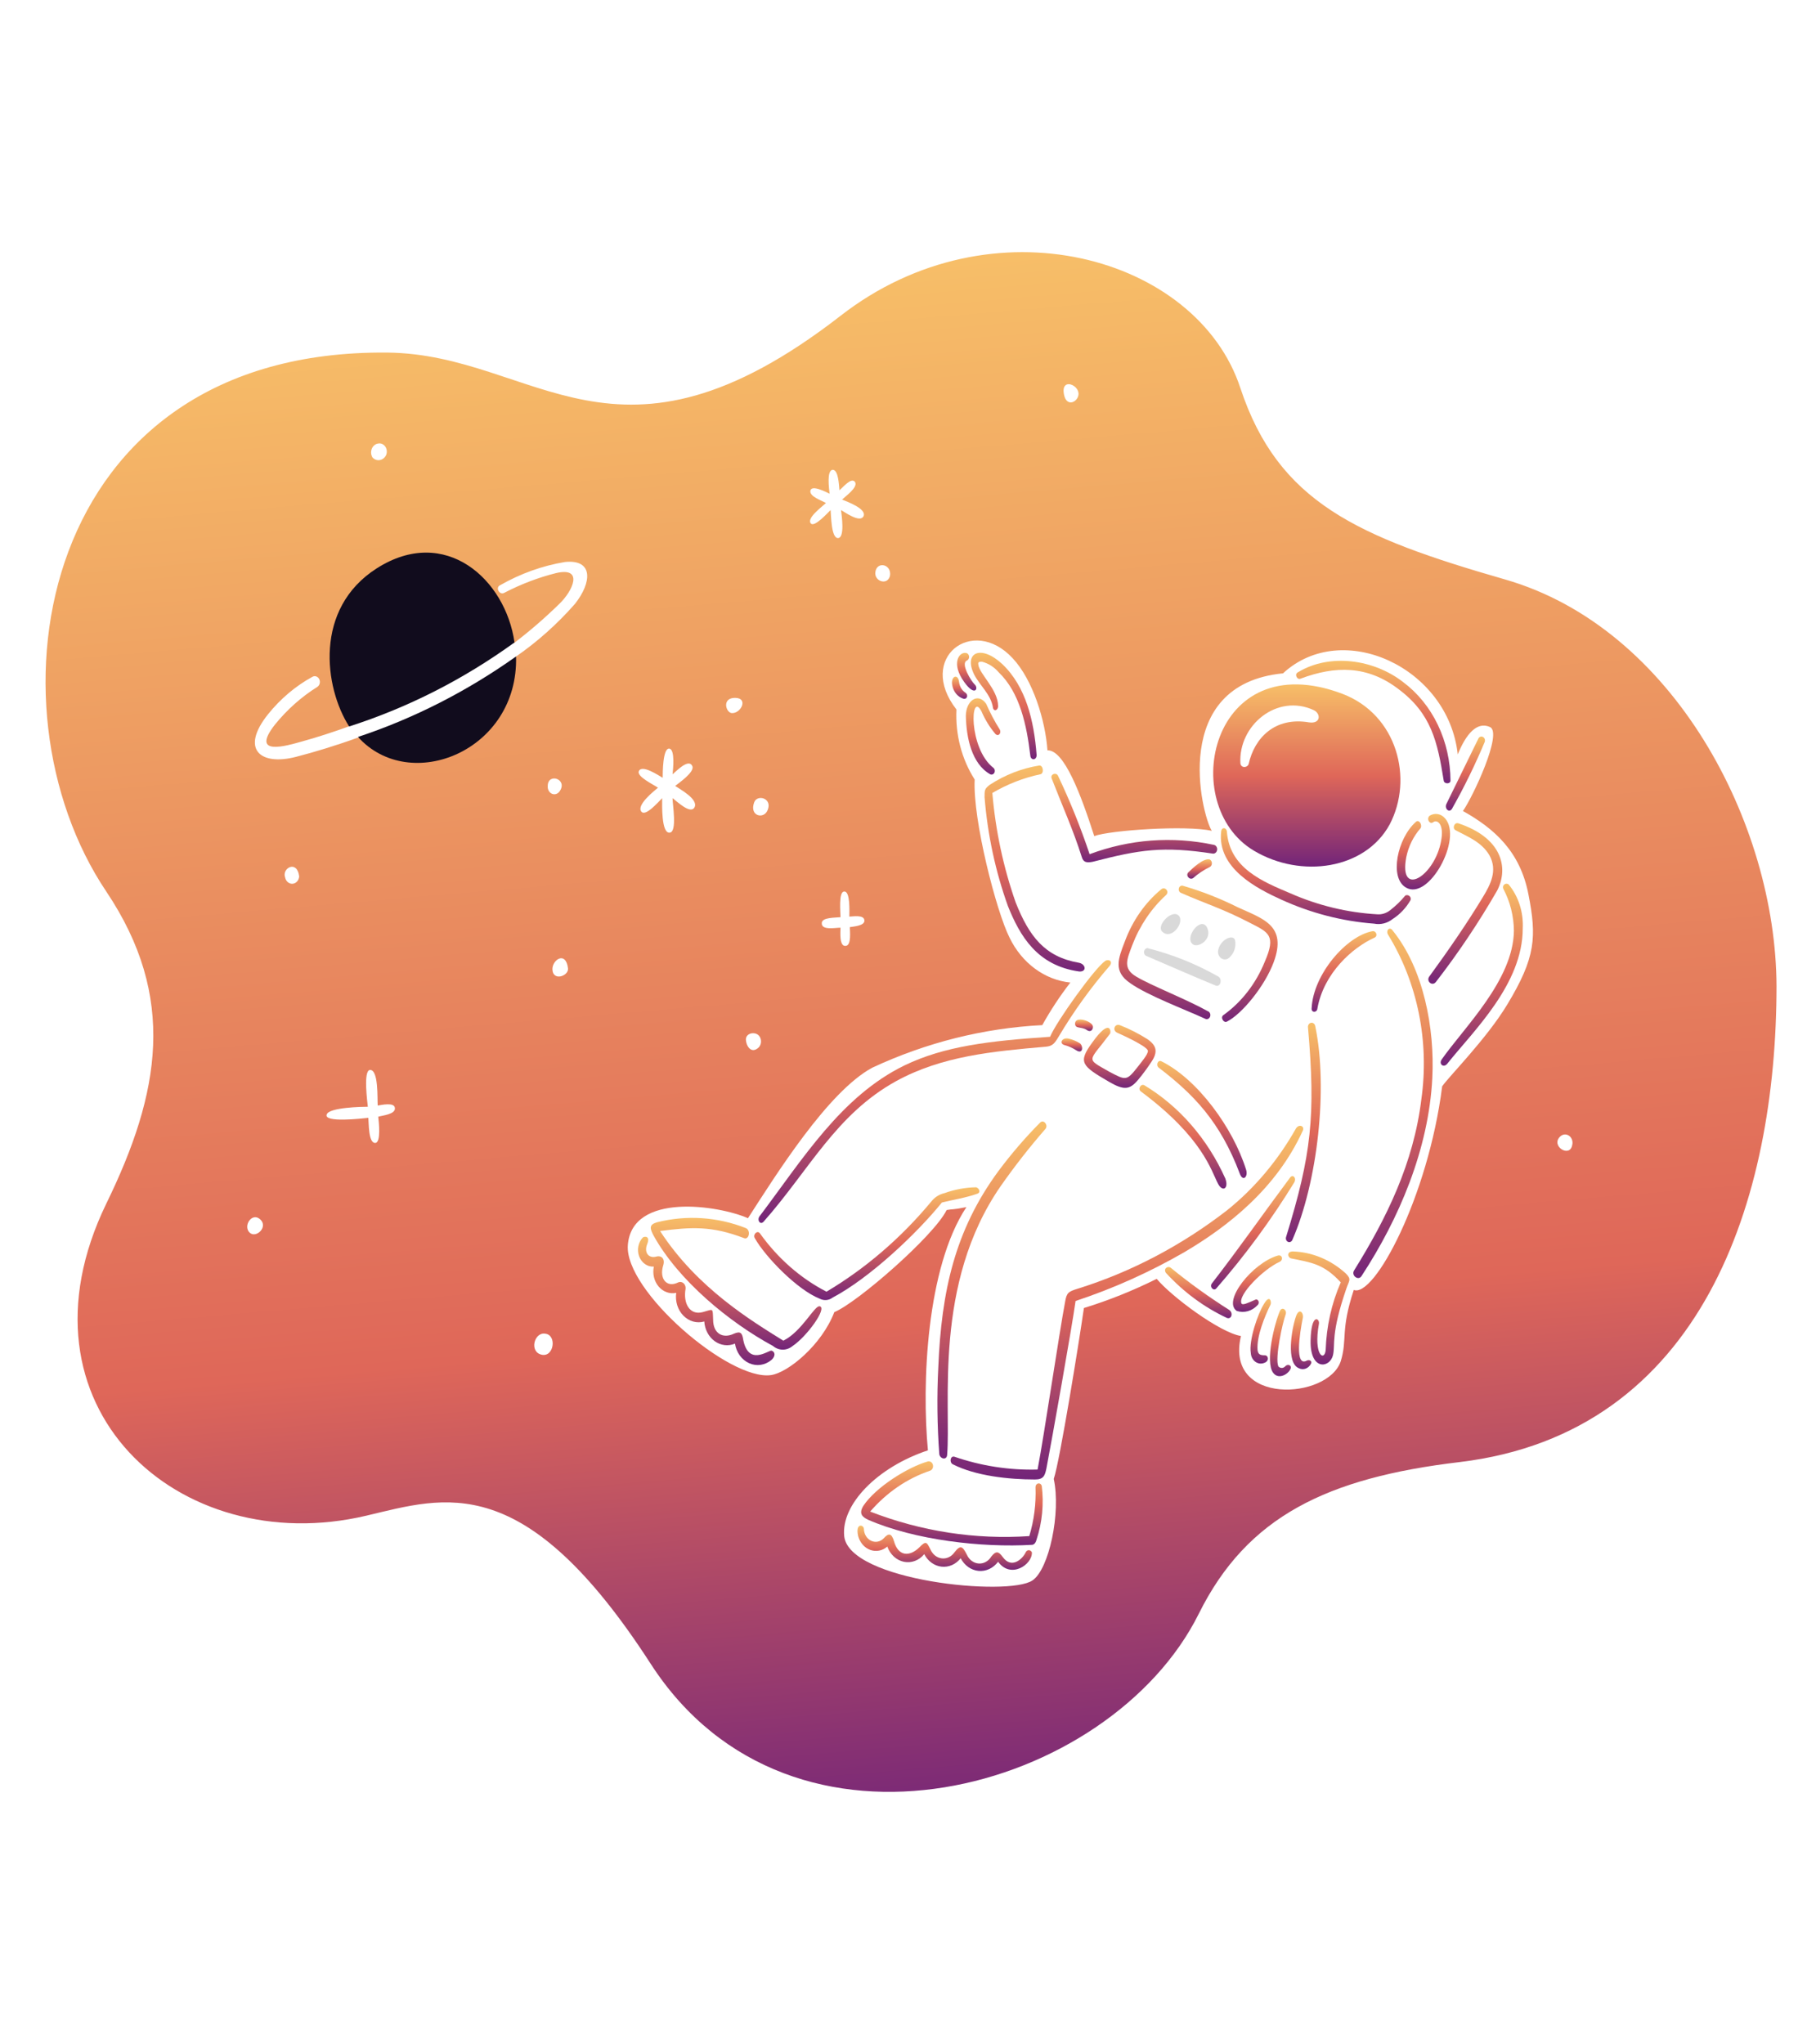 <svg width="1497" height="1685" viewBox="0 0 1497 1685" fill="none" xmlns="http://www.w3.org/2000/svg">
<path d="M1033.66 701.296C1072.62 724.49 1125.38 716.689 1145.56 679.661C1165.27 642.153 1151.99 589.252 1106.55 571.939C998.079 531.069 970.134 663.485 1033.66 701.296ZM1082.94 585.402C1088.95 588.191 1088.95 596.944 1079.09 595.512C1050.8 590.71 1034.08 608.504 1029.37 629.65C1028.51 633.02 1022.94 633.501 1022.5 629.179C1020.8 597.913 1052.7 571.425 1082.94 585.402Z" fill="url(#paint0_linear_1341_2)"/>
<path d="M1191.4 674.842C1189.81 672.876 1187.68 671.569 1185.34 671.134C1183.01 670.698 1180.61 671.158 1178.54 672.441C1175.53 674.842 1178.54 680.133 1181.54 677.723C1184.97 675.322 1190.55 679.653 1187.97 693.116C1182.82 722.443 1152.82 740.717 1159.25 706.596C1161.1 697.687 1165.1 689.523 1170.82 683.006C1172.96 680.125 1169.54 674.834 1166.96 677.715C1151.94 691.195 1145.1 723.404 1158.82 731.576C1177.68 743.135 1205.77 691.448 1191.4 674.842Z" fill="url(#paint1_linear_1341_2)"/>
<path d="M1196.97 666.679C1207.01 648.899 1216.04 630.428 1224.01 611.377C1224.19 610.642 1224.15 609.857 1223.87 609.158C1223.6 608.459 1223.11 607.889 1222.5 607.547C1221.89 607.205 1221.2 607.112 1220.53 607.283C1219.87 607.455 1219.28 607.881 1218.87 608.487L1192.29 662.829C1190.55 666.679 1194.75 670.47 1196.97 666.679Z" fill="url(#paint2_linear_1341_2)"/>
<path d="M1148.11 757.559C1153.98 753.8 1158.98 748.527 1162.68 742.175C1163.96 739.285 1160.54 736.876 1158.39 738.325C1154.65 742.83 1150.49 746.861 1145.97 750.347C1142.85 752.839 1139.06 754.032 1135.25 753.717C1110.71 752.32 1086.54 746.476 1063.66 736.412C1040.95 726.791 1013.51 715.737 1011.37 685.441C1010.94 682.071 1007.08 681.591 1006.66 685.441C1003.22 715.771 1036.22 732.562 1056.38 741.695C1080.71 752.777 1106.47 759.435 1132.67 761.418C1135.35 761.958 1138.09 761.895 1140.74 761.232C1143.39 760.57 1145.89 759.321 1148.11 757.559Z" fill="url(#paint3_linear_1341_2)"/>
<path d="M1072.23 559.42C1100.53 548.847 1127.1 548.366 1152.82 568.081C1179.86 588.301 1184.97 611.36 1190.12 643.577C1190.55 646.459 1195.69 646.459 1195.69 643.577C1195.63 627.48 1192.04 611.647 1185.24 597.473C1178.44 583.3 1168.63 571.224 1156.68 562.31C1132.65 543.556 1096.24 538.265 1070.09 554.129C1066.66 555.595 1069.24 560.886 1072.23 559.42Z" fill="url(#paint4_linear_1341_2)"/>
<path d="M961.212 737.844C964.216 734.921 960.356 730.633 957.36 733.034C944.071 743.969 933.697 758.767 927.357 775.833C921.777 790.256 917.489 800.838 931.646 810.459C945.787 820.569 976.653 832.095 993.363 839.787C993.738 840.006 994.151 840.134 994.573 840.162C994.995 840.19 995.418 840.118 995.814 839.95C996.21 839.782 996.57 839.522 996.87 839.187C997.17 838.852 997.403 838.45 997.555 838.006C997.707 837.563 997.773 837.089 997.75 836.615C997.727 836.141 997.615 835.678 997.421 835.256C997.228 834.834 996.957 834.462 996.626 834.166C996.295 833.869 995.913 833.654 995.503 833.536C978.358 823.923 948.791 812.38 936.782 805.169C925.209 798.429 929.07 790.737 933.35 779.203C939.532 763.1 949.09 748.911 961.212 737.844Z" fill="url(#paint5_linear_1341_2)"/>
<path d="M1020.37 747.947C1005.69 740.606 990.494 734.654 974.933 730.153C974.28 730.007 973.602 730.133 973.027 730.508C972.451 730.882 972.016 731.48 971.805 732.188C971.594 732.896 971.621 733.667 971.88 734.355C972.139 735.042 972.613 735.601 973.213 735.924C995.082 745.537 1007.51 748.899 1030.66 760.921C1045.68 768.622 1052.09 771.031 1042.67 792.667C1035.33 810.846 1023.41 826.223 1008.38 836.906C1005.81 838.827 1008.81 843.646 1011.39 842.197C1023.82 835.946 1042.68 812.861 1049.97 793.138C1061.09 762.85 1041.36 757.602 1020.37 747.947Z" fill="url(#paint6_linear_1341_2)"/>
<path d="M914.064 891.719C926.486 898.947 931.21 898.459 938.096 890.278C941.922 885.714 945.5 880.898 948.813 875.854C954.821 867.202 953.522 861.911 945.809 856.62C938.564 852.008 930.96 848.145 923.091 845.078C918.803 843.637 916.663 849.408 920.951 851.338C923.091 852.29 945.809 862.391 946.237 866.233C946.665 869.123 939.801 876.815 938.096 879.216C928.656 891.239 928.228 890.758 914.515 883.547C894.366 872.004 897.37 875.855 914.943 852.29C916.227 850.849 915.371 838.346 900.366 859.502C888.343 875.854 891.767 878.727 914.064 891.719Z" fill="url(#paint7_linear_1341_2)"/>
<path d="M795.76 570.979C794.375 570.067 793.192 568.814 792.301 567.316C791.41 565.817 790.834 564.111 790.615 562.326C789.759 554.634 783.331 557.516 785.043 565.216C785.521 567.666 786.564 569.932 788.068 571.787C789.572 573.643 791.483 575.023 793.612 575.79C797.044 577.239 798.719 572.976 795.76 570.979Z" fill="url(#paint8_linear_1341_2)"/>
<path d="M889.184 793.635C861.262 788.757 848.465 772 837.32 744.104C827.134 715.135 820.642 684.699 818.034 653.696C830.437 646.429 843.723 641.245 857.469 638.312C860.894 637.832 860.038 630.62 856.613 631.091C842.253 633.397 828.425 638.79 815.886 646.973C811.606 650.343 811.606 651.295 811.606 657.083C814.068 687.958 820.566 718.258 830.891 747.011C840.752 771.528 854.923 796.053 889.619 800.864C896.063 801.319 895.192 794.671 889.184 793.635Z" fill="url(#paint9_linear_1341_2)"/>
<path d="M818.905 633.012C798.133 616.726 799.875 568.889 809.045 586.371C812.01 593.259 815.915 599.587 820.618 605.125C823.186 607.526 825.762 604.156 824.05 601.275C819.852 594.558 816.126 587.485 812.905 580.12C806.041 570.498 796.188 577.71 796.188 590.23C796.616 608.023 800.904 629.667 816.329 638.32C816.947 638.6 817.634 638.616 818.261 638.364C818.887 638.112 819.41 637.611 819.728 636.955C820.046 636.299 820.138 635.535 819.987 634.808C819.835 634.08 819.45 633.441 818.905 633.012Z" fill="url(#paint10_linear_1341_2)"/>
<path d="M803.472 564.248C800.844 561.922 791.456 546.934 797.044 544.525C797.655 544.258 798.167 543.765 798.495 543.127C798.823 542.49 798.948 541.746 798.848 541.018C798.748 540.29 798.43 539.623 797.946 539.125C797.463 538.628 796.842 538.33 796.188 538.282C790.615 537.313 783.751 546.934 794.903 562.327C803.9 574.829 806.837 567.23 803.472 564.248Z" fill="url(#paint11_linear_1341_2)"/>
<path d="M818.477 583.01C818.905 586.86 822.766 585.9 822.766 582.049C822.766 568.569 807.333 555.603 806.476 547.903C806.048 545.502 807.333 545.502 809.48 545.502C814.709 546.822 819.478 549.83 823.201 554.154C840.775 571.004 846.347 597.922 849.343 622.928C849.772 627.25 854.916 626.769 854.488 621.967C852.347 594.552 845.919 566.185 826.198 547.431C808.624 531.078 794.047 537.81 803.052 556.084C807.761 565.216 816.758 572.428 818.477 583.01Z" fill="url(#paint12_linear_1341_2)"/>
<path d="M891.775 706.588C893.119 710.893 895.628 711.398 900.787 710.43C939.786 700.32 958.614 697.455 999.799 703.69C1000.64 703.784 1001.48 703.51 1002.14 702.923C1002.8 702.337 1003.23 701.486 1003.34 700.549C1003.45 699.612 1003.23 698.663 1002.73 697.904C1002.23 697.144 1001.49 696.632 1000.65 696.478C966.483 689.17 931.21 691.818 898.211 704.17C890.76 681.931 882.025 660.261 872.061 639.297C870.349 636.416 865.633 638.337 866.917 641.698C875.486 663.797 884.798 684.337 891.775 706.588Z" fill="url(#paint13_linear_1341_2)"/>
<path d="M1034.52 1071.57C1028.94 1073.98 1024.23 1076.38 1023.36 1074.46C1020.36 1067.24 1041.79 1046.08 1054.66 1040.31C1058.09 1038.87 1057.24 1034.06 1053.37 1035.02C1032.35 1041.28 1007.5 1072.54 1019.51 1080.7C1022.49 1081.67 1025.65 1081.74 1028.66 1080.89C1031.67 1080.05 1034.43 1078.33 1036.66 1075.9C1038.81 1073.98 1037.09 1070.13 1034.52 1071.57Z" fill="url(#paint14_linear_1341_2)"/>
<path d="M1042.66 1117.26C1039.23 1117.26 1037.09 1116.77 1036.65 1112.93C1035.79 1101.38 1042.66 1085.04 1047.37 1075.42C1048.22 1073.49 1046.94 1066.77 1042.22 1074.46C1036.65 1083.11 1029.37 1105.23 1031.08 1115.34C1031.15 1116.79 1031.52 1118.2 1032.17 1119.46C1032.82 1120.72 1033.72 1121.79 1034.81 1122.59C1035.89 1123.38 1037.13 1123.88 1038.42 1124.04C1039.71 1124.2 1041.01 1124.02 1042.22 1123.51C1046.52 1122.07 1045.65 1117.26 1042.66 1117.26Z" fill="url(#paint15_linear_1341_2)"/>
<path d="M1059.38 1126.42C1058.63 1127.23 1057.63 1127.69 1056.59 1127.69C1055.55 1127.69 1054.55 1127.23 1053.8 1126.42C1050.8 1119.68 1057.24 1090.36 1059.81 1083.63C1061.1 1079.78 1056.81 1076.89 1055.09 1080.74C1050.81 1090.36 1042.67 1122.57 1049.52 1131.71C1053.81 1137.48 1061.54 1133.15 1063.67 1128.82C1065.38 1125.43 1061.52 1123.98 1059.38 1126.42Z" fill="url(#paint16_linear_1341_2)"/>
<path d="M1077.38 1121.58C1067.06 1127.43 1071.33 1099.21 1073.95 1086.48C1074.8 1082.15 1070.94 1077.82 1068.37 1085.03C1064.52 1096.09 1060.23 1123.5 1070.52 1127.84C1072.35 1128.81 1074.44 1128.95 1076.36 1128.23C1078.27 1127.52 1079.87 1125.99 1080.81 1123.99C1081.67 1122.07 1079.53 1120.63 1077.38 1121.58Z" fill="url(#paint17_linear_1341_2)"/>
<path d="M780.755 1199.48C784.134 1158.61 769.077 1058.32 824.906 977.797C836.425 961.355 848.73 945.625 861.765 930.676C864.341 927.786 860.481 922.495 857.477 925.385C845.052 937.89 833.451 951.388 822.766 965.774C787.183 1014.34 776.038 1064.35 773.47 1127.35C772.259 1151.21 772.545 1175.14 774.326 1198.96C775.182 1202.85 780.394 1203.81 780.755 1199.48Z" fill="url(#paint18_linear_1341_2)"/>
<path d="M1065.8 1031.66C1060.23 1031.66 1061.52 1036.95 1064.52 1037.43C1080.81 1040.8 1091.09 1041.76 1105.24 1057.14C1097.64 1074.55 1093.41 1093.56 1092.81 1112.93C1091.95 1122.54 1082.52 1117.73 1087.24 1091.28C1088.09 1086.96 1080.81 1081.67 1080.37 1105.23C1079.95 1130.24 1096.24 1127.84 1098.81 1117.26C1100.96 1108.12 1096.67 1100.41 1109.96 1061.95C1112.1 1055.7 1114.24 1054.74 1109.53 1049.93C1097.15 1038.6 1081.78 1032.17 1065.8 1031.66Z" fill="url(#paint19_linear_1341_2)"/>
<path d="M1065.38 1022.05C1086.1 974.638 1094.88 897.153 1084.23 846.038C1084.12 845.145 1083.69 844.338 1083.05 843.797C1082.4 843.256 1081.59 843.024 1080.8 843.153C1080 843.281 1079.28 843.76 1078.8 844.482C1078.32 845.205 1078.11 846.114 1078.23 847.007C1084.64 919.993 1081.03 951.941 1060.2 1019.64C1059.92 1020.41 1059.92 1021.27 1060.2 1022.04C1060.48 1022.81 1061.03 1023.42 1061.71 1023.74C1062.4 1024.06 1063.17 1024.06 1063.86 1023.74C1064.55 1023.43 1065.09 1022.81 1065.38 1022.05Z" fill="url(#paint20_linear_1341_2)"/>
<path d="M1144.25 770.542C1168.57 810.129 1178.4 858.696 1171.68 906.184C1165.25 959.076 1142.96 1004.28 1116.38 1047.08C1113.38 1051.41 1119.82 1056.22 1122.39 1051.89C1153.26 1004.76 1177.69 947.543 1180.69 888.871C1182.83 847.513 1173.41 798.471 1148.11 767.214C1145.54 763.305 1142.16 767.138 1144.25 770.542Z" fill="url(#paint21_linear_1341_2)"/>
<path d="M1133.1 772.943C1136.11 771.587 1134.39 767.181 1131.39 767.652C1109.96 771.503 1082.52 803.248 1081.24 831.135C1080.81 834.977 1085.52 834.977 1085.95 831.615C1091.09 802.288 1114.84 781.149 1133.1 772.943Z" fill="url(#paint22_linear_1341_2)"/>
<path d="M983.502 723.901C987.701 720.196 992.313 717.123 997.223 714.76C997.759 714.488 998.214 714.049 998.534 713.495C998.853 712.94 999.023 712.294 999.023 711.634C999.023 710.974 998.853 710.328 998.534 709.774C998.214 709.219 997.759 708.78 997.223 708.508C992.078 707.068 982.646 716.2 979.649 719.09C977.051 721.5 980.506 725.822 983.502 723.901Z" fill="url(#paint23_linear_1341_2)"/>
<path d="M1202.12 678.693C1198.69 677.732 1196.97 683.023 1199.97 684.464C1209.83 689.755 1221.4 694.085 1227.83 705.147C1234.69 717.65 1228.69 729.192 1222.26 739.766C1208.55 762.37 1193.54 784.005 1178.12 805.169C1175.54 809.011 1180.68 813.341 1183.68 809.491C1202.1 785.689 1219 760.461 1234.26 733.995C1244.02 714.634 1237.54 690.471 1202.12 678.693Z" fill="url(#paint24_linear_1341_2)"/>
<path d="M1239.41 733.034C1244.86 743.388 1247.82 755.156 1247.98 767.18C1247.55 808.058 1206.83 846.999 1188.4 873.453C1185.83 877.295 1190.12 880.665 1193.11 876.823C1214.55 849.863 1255.27 811.428 1255.27 765.259C1255.58 758.685 1254.72 752.106 1252.74 745.911C1250.75 739.716 1247.67 734.031 1243.69 729.192C1241.55 727.263 1237.73 729.647 1239.41 733.034Z" fill="url(#paint25_linear_1341_2)"/>
<path d="M1073.93 932.117C1075.68 928.292 1070.93 926.346 1068.36 930.196C1053.54 956.519 1034.33 979.38 1011.78 997.52C974.144 1026.72 932.417 1048.65 888.328 1062.39C880.615 1064.79 879.316 1065.76 878.047 1072.97C872.902 1100.38 860.901 1182.13 855.321 1211.46C832.102 1212.1 808.943 1208.53 786.74 1200.88C783.308 1199.92 782.452 1205.68 785.456 1207.13C804.321 1216.76 831.748 1219.64 853.181 1219.64C860.045 1219.64 861.322 1216.76 862.606 1210.5C866.894 1188.38 884.04 1091.7 886.638 1072.49C917.717 1062.23 947.859 1048.69 976.661 1032.05C1012.23 1011 1052.09 979.971 1073.93 932.117Z" fill="url(#paint26_linear_1341_2)"/>
<path d="M1013.1 1079.75C996.511 1069.26 980.48 1057.7 965.088 1045.12C962.512 1043.19 958.659 1046.09 961.227 1049.44C975.738 1065.19 992.751 1077.75 1011.39 1086.47C1015.22 1087.92 1016.93 1082.17 1013.1 1079.75Z" fill="url(#paint27_linear_1341_2)"/>
<path d="M1063.24 971.066C1041.37 1000.4 1021.66 1028.77 998.935 1058.11C996.795 1060.99 1000.65 1064.85 1002.8 1061.95C1026.43 1034.91 1047.94 1005.63 1067.09 974.436C1068.81 970.56 1065.38 967.704 1063.24 971.066Z" fill="url(#paint28_linear_1341_2)"/>
<path d="M1027.23 964.334C1016.54 930.01 987.362 889.798 957.382 874.894C954.378 873.453 952.666 878.264 955.234 880.185C983.532 901.82 1005.82 924.416 1022.07 967.695C1024.65 974.435 1029.01 970.071 1027.23 964.334Z" fill="url(#paint29_linear_1341_2)"/>
<path d="M900.779 845.558C899.45 841.733 886.631 837.386 886.203 843.637C886.203 848.448 890.919 846.038 895.635 848.928C899.488 851.81 901.613 847.976 900.779 845.558Z" fill="url(#paint30_linear_1341_2)"/>
<path d="M940.642 899.9C991.65 937.888 998.469 965.295 1004.08 975.876C1007.94 983.088 1013.09 979.727 1010.09 971.546C995.39 938.8 972.05 911.934 943.248 894.609C940.252 893.168 937.638 897.979 940.642 899.9Z" fill="url(#paint31_linear_1341_2)"/>
<path d="M880.63 856.14C875.486 855.18 872.917 859.991 877.198 861.431C880.66 862.313 883.984 863.773 887.059 865.762C893.067 869.604 893.067 861.903 890.063 859.991C887.122 858.151 883.937 856.851 880.63 856.14Z" fill="url(#paint32_linear_1341_2)"/>
<path d="M804.757 978.766C795.876 978.906 787.063 980.527 778.607 983.576C774.279 984.519 770.356 987.057 767.462 990.788C742.614 1020.67 713.496 1045.7 681.307 1064.84C659.933 1053.81 641.145 1037.35 626.439 1016.75C624.299 1013.86 620.431 1017.71 622.151 1020.6C630.727 1035.98 657.305 1063.39 675.735 1070.61C677.441 1071.51 679.328 1071.89 681.207 1071.72C683.086 1071.55 684.894 1070.84 686.452 1069.65C716.492 1053.78 755.033 1017.71 776.467 991.294C786.327 988.884 796.188 987.443 805.613 984.082C808.617 983.088 807.325 979.718 804.757 978.766Z" fill="url(#paint33_linear_1341_2)"/>
<path d="M629.443 1007.13C666.828 964.915 689.02 918.67 738.744 891.238C776.466 870.572 818.049 866.713 862.201 862.871C867.773 862.391 869.485 859.981 872.91 854.21C885.183 833.602 899.102 814.288 914.493 796.507C917.925 792.666 914.065 790.256 911.061 792.185C902.492 797.948 870.77 842.196 865.625 854.699C815.473 858.069 778.614 862.391 745.608 878.289C693.308 903.775 661.593 955.715 626.011 1002.84C623.871 1006.17 626.875 1010.03 629.443 1007.13Z" fill="url(#paint34_linear_1341_2)"/>
<path d="M675.735 1076.86C671.446 1075.9 661.165 1097.53 645.732 1105.23C620.439 1089.37 575.003 1062.43 544.144 1014.83C569.859 1011.46 586.576 1010.49 613.154 1020.6C617.442 1022.52 619.162 1014.34 614.866 1012.42C591.317 1003.15 565.92 1001.49 541.569 1007.62C535.14 1009.53 535.561 1012.42 538.565 1018.19C559.134 1055.7 601.573 1090.32 637.148 1109.56C639.494 1111.54 642.354 1112.62 645.293 1112.62C648.232 1112.62 651.092 1111.54 653.438 1109.56C665.018 1101.86 682.163 1078.3 675.735 1076.86Z" fill="url(#paint35_linear_1341_2)"/>
<path d="M853.624 1225.93C854.159 1239.63 852.414 1253.33 848.48 1266.32C803.999 1269.33 759.426 1262.46 717.318 1246.1C730.914 1230.34 747.886 1218.75 766.613 1212.44C767.491 1212.15 768.234 1211.5 768.689 1210.61C769.143 1209.72 769.273 1208.66 769.05 1207.67C768.828 1206.67 768.271 1205.81 767.496 1205.27C766.721 1204.73 765.788 1204.54 764.893 1204.75C748.176 1209.56 722.034 1225.9 711.745 1241.29C707.885 1247.54 710.454 1250.43 715.598 1252.84C754.177 1269.69 809.473 1275.92 850.628 1273.51C852.768 1273.51 854.052 1271.1 854.48 1269.18C859.111 1255.05 860.583 1239.86 858.768 1224.94C858.574 1224.27 858.169 1223.69 857.626 1223.32C857.084 1222.95 856.441 1222.82 855.815 1222.94C855.19 1223.05 854.624 1223.42 854.222 1223.97C853.819 1224.52 853.607 1225.22 853.624 1225.93Z" fill="url(#paint36_linear_1341_2)"/>
<path d="M845.483 1279.76C842.99 1285.1 833.903 1293.7 826.626 1283.6C823.186 1278.8 821.046 1278.32 817.186 1283.12C816.049 1285.02 814.486 1286.56 812.654 1287.57C810.822 1288.59 808.784 1289.05 806.745 1288.9C804.706 1288.76 802.737 1288.01 801.034 1286.74C799.332 1285.48 797.956 1283.73 797.044 1281.68C793.612 1274.94 791.899 1273.03 786.755 1279.76C785.526 1281.5 783.922 1282.87 782.093 1283.73C780.265 1284.59 778.271 1284.91 776.3 1284.67C774.329 1284.43 772.445 1283.63 770.824 1282.35C769.203 1281.07 767.899 1279.35 767.034 1277.35C764.03 1271.58 763.609 1269.66 758.022 1275.43C749.873 1283.6 740.448 1283.12 736.994 1270.62C734.854 1263.4 732.285 1263.88 728.417 1268.21C727.04 1269.6 725.338 1270.53 723.512 1270.87C721.685 1271.22 719.808 1270.97 718.101 1270.16C716.394 1269.36 714.927 1268.02 713.87 1266.32C712.814 1264.61 712.212 1262.6 712.136 1260.52C712.136 1256.67 704.844 1255.23 707.419 1266.29C708.137 1268.96 709.421 1271.39 711.161 1273.38C712.901 1275.37 715.046 1276.85 717.41 1277.7C719.774 1278.55 722.288 1278.75 724.733 1278.27C727.179 1277.79 729.485 1276.65 731.451 1274.95C732.6 1278.16 734.457 1281 736.849 1283.2C739.241 1285.39 742.089 1286.87 745.129 1287.5C748.168 1288.12 751.299 1287.87 754.229 1286.77C757.158 1285.67 759.792 1283.75 761.882 1281.2C763.359 1284.06 765.421 1286.49 767.899 1288.28C770.376 1290.08 773.199 1291.18 776.133 1291.51C779.067 1291.84 782.029 1291.38 784.774 1290.18C787.519 1288.97 789.969 1287.05 791.922 1284.57C793.456 1287.51 795.598 1289.99 798.168 1291.81C800.737 1293.62 803.658 1294.72 806.684 1295C809.71 1295.28 812.753 1294.74 815.554 1293.43C818.356 1292.11 820.834 1290.06 822.781 1287.45C833.077 1301.87 851.071 1289.85 850.643 1279.76C850.412 1279.21 850.046 1278.75 849.59 1278.42C849.133 1278.1 848.604 1277.92 848.063 1277.92C847.522 1277.92 846.993 1278.1 846.536 1278.42C846.08 1278.75 845.714 1279.21 845.483 1279.76Z" fill="url(#paint37_linear_1341_2)"/>
<path d="M635.872 1113.41C632.868 1113.41 617.097 1126.04 612.726 1104.74C611.87 1098.98 610.578 1097.06 605.006 1099.46C595.994 1103.79 587.86 1099.46 587.86 1087.92C587.432 1077.81 588.288 1079.26 579.291 1081.67C568.575 1084.56 563.002 1074.45 565.143 1062.43C565.241 1061.58 565.139 1060.71 564.847 1059.91C564.556 1059.11 564.084 1058.41 563.478 1057.87C562.873 1057.34 562.154 1056.99 561.393 1056.86C560.631 1056.74 559.853 1056.83 559.135 1057.14C549.702 1061.95 543.273 1054.25 546.706 1043.19C548.418 1037.91 545.421 1034.55 540.698 1035.98C534.69 1037.43 530.837 1032.61 533.405 1025.87C536.409 1018.66 531.265 1019.13 529.981 1020.1C528.085 1022.02 526.769 1024.55 526.214 1027.35C525.659 1030.15 525.892 1033.07 526.882 1035.71C527.872 1038.35 529.569 1040.58 531.739 1042.09C533.909 1043.6 536.444 1044.32 538.993 1044.14C538.374 1047.04 538.412 1050.06 539.104 1052.94C539.795 1055.81 541.119 1058.45 542.953 1060.6C544.787 1062.76 547.074 1064.36 549.603 1065.26C552.132 1066.17 554.823 1066.35 557.43 1065.79C556.947 1069.22 557.234 1072.74 558.263 1076.02C559.293 1079.31 561.034 1082.25 563.33 1084.59C565.625 1086.93 568.403 1088.59 571.413 1089.43C574.424 1090.26 577.572 1090.25 580.576 1089.38C580.778 1092.65 581.658 1095.82 583.144 1098.64C584.631 1101.46 586.683 1103.85 589.138 1105.62C591.593 1107.4 594.383 1108.5 597.286 1108.85C600.189 1109.21 603.126 1108.8 605.862 1107.65C606.421 1111.23 607.787 1114.59 609.83 1117.42C611.873 1120.24 614.525 1122.43 617.534 1123.78C620.543 1125.13 623.81 1125.6 627.025 1125.13C630.239 1124.67 633.295 1123.29 635.902 1121.13C639.296 1118.22 639.296 1114.37 635.872 1113.41Z" fill="url(#paint38_linear_1341_2)"/>
<path d="M1240.7 477.697C1118.94 442.649 1053.8 414.223 1022.51 319.973C986.934 211.29 817.614 163.209 692.88 260.349C507.676 404.122 442.121 292.069 319.528 290.662C30.19 287.747 -15.245 582.041 87.634 734.963C145.927 822.002 132.214 900.86 87.634 992.229C6.616 1159.09 147.196 1286.04 301.955 1249.49C367.111 1234.11 432.268 1210.54 536.424 1371.66C652.589 1551.51 915.349 1476.97 988.218 1330.31C1028.09 1250 1094.11 1218.25 1203.4 1205.28C1403.62 1181.18 1464.45 988.378 1464.45 812.86C1464.01 679.173 1379.59 517.665 1240.7 477.697ZM887.059 329.586C884.52 332.501 878.91 333.427 877.198 325.727C873.338 308.422 895.74 319.602 887.059 329.586ZM721.606 471.437C723.003 462.322 735.311 465.186 733.622 474.807C731.474 482.98 720.412 479.155 721.606 471.437ZM697.574 779.683C691.566 781.073 692.858 768.132 692.858 764.771C688.577 764.771 676.996 767.18 677.432 760.92C677.432 756.11 688.997 756.598 692.858 756.11C692.858 752.268 691.138 734.963 695.861 734.963C701.006 734.474 700.15 751.307 700.15 755.638C702.718 755.638 712.571 753.709 712.571 759.008C712.571 763.338 703.146 763.819 700.555 764.299C700.6 767.66 701.877 778.689 697.596 779.683H697.574ZM667.999 404.602C668.901 399.319 680.856 405.562 683.86 407.003C683.432 402.673 681.285 387.769 686.429 387.288C691.138 387.288 691.573 399.791 692.001 404.138C695.005 401.729 701.854 393.068 704.858 397.398C707.434 401.729 697.146 408.941 694.149 411.831C697.574 413.271 715.177 419.514 711.723 425.774C708.719 431.065 696.703 422.404 693.286 420.483C693.714 424.325 696.718 443.559 690.717 443.559C685.145 443.559 685.145 424.813 684.709 420.483C682.141 422.893 671.424 434.907 668.427 431.537C664.567 427.215 677.86 417.602 680.857 414.687C677.883 412.774 667.203 409.455 668.022 404.602H667.999ZM621.73 661.362C624.269 654.622 636.75 657.992 632.875 667.613C629.871 675.811 617.39 672.904 621.73 661.362ZM625.583 853.713C626.717 854.989 627.354 856.718 627.354 858.52C627.354 860.322 626.717 862.05 625.583 863.326C619.154 869.578 614.866 861.877 614.866 856.586C615.294 851.329 622.579 850.369 625.583 853.739V853.713ZM605.869 575.309C617.442 575.309 610.585 588.789 602.865 587.803C598.149 586.851 595.152 575.309 605.869 575.309ZM526.564 635.893C528.817 629.709 542.853 639.263 546.285 641.193C546.285 637.342 546.285 616.187 551.85 617.148C556.574 618.108 554.854 633.998 554.426 638.303C557.43 635.893 567.718 624.823 570.715 631.563C572.863 636.374 559.57 645.506 556.574 647.907C559.998 650.309 576.287 658.969 572.435 665.701C568.995 671.472 557.858 660.418 554.411 658.009C554.411 663.3 558.271 685.424 552.27 686.376C544.986 687.825 545.842 662.786 545.842 658.009C542.41 661.379 532.121 673.401 528.696 669.071C524.408 663.78 538.978 652.221 542.41 649.356C538.993 646.955 524.949 640.3 526.564 635.893ZM311.808 365.645C312.901 365.429 314.026 365.557 315.059 366.015C316.091 366.473 316.99 367.244 317.656 368.24C318.322 369.237 318.729 370.421 318.831 371.661C318.934 372.901 318.728 374.149 318.236 375.266C317.705 376.329 316.966 377.242 316.073 377.937C315.181 378.631 314.159 379.088 313.085 379.274C312.012 379.459 310.915 379.367 309.877 379.005C308.84 378.644 307.89 378.022 307.099 377.187C306.442 376.136 306.041 374.911 305.937 373.633C305.833 372.355 306.028 371.069 306.504 369.902C306.98 368.735 307.72 367.728 308.651 366.981C309.581 366.234 310.669 365.774 311.808 365.645ZM205.917 1016.27C199.984 1010.88 207.629 998.952 214.486 1005.21C221.342 1011.47 211.136 1021 205.939 1016.27H205.917ZM235.063 723.421C232.112 715.703 244.924 708.508 246.636 722.452C246.535 724.026 245.932 725.508 244.938 726.626C243.945 727.743 242.626 728.423 241.222 728.541C239.819 728.658 238.425 728.206 237.294 727.266C236.163 726.326 235.371 724.961 235.063 723.421ZM311.785 920.566C312.221 924.407 314.361 942.209 309.217 942.209C303.644 942.209 304.072 925.857 303.644 921.526C298.928 922.006 266.357 925.857 269.354 918.645C271.502 912.874 298.5 912.385 303.216 912.385C302.788 908.063 299.364 882.577 304.936 882.055C312.221 881.575 310.944 906.1 311.365 911.391C314.369 910.911 325.078 908.501 325.506 913.312C326.385 918.653 314.812 919.614 311.808 920.574L311.785 920.566ZM446.387 1116.76C436.098 1114.36 440.379 1098.01 449.391 1099.45C459.266 1100.42 456.698 1119.17 446.409 1116.77L446.387 1116.76ZM451.531 647.907C451.531 636.854 468.241 642.145 461.392 652.238C460.681 653.338 459.663 654.142 458.5 654.523C457.337 654.904 456.094 654.84 454.967 654.341C453.84 653.842 452.893 652.936 452.275 651.767C451.657 650.598 451.403 649.231 451.554 647.882L451.531 647.907ZM455.384 799.38C454.986 791.208 466.536 783.516 468.241 798.428C468.699 804.688 455.857 809.01 455.406 799.389L455.384 799.38ZM473.881 497.917C459.33 514.458 443.068 528.988 425.441 541.196C407.665 564.48 385.382 582.9 360.292 595.049C340.571 604.19 314.849 615.269 295.135 608.032C277.99 614.283 259.125 620.054 244.128 623.896C214.546 631.597 197.828 617.653 220.974 588.798C231.256 576.022 243.626 565.574 257.413 558.021C258.377 557.423 259.511 557.271 260.573 557.597C261.636 557.923 262.543 558.701 263.102 559.766C263.66 560.831 263.827 562.099 263.565 563.299C263.303 564.499 262.635 565.538 261.701 566.193C248.546 574.396 236.674 584.954 226.554 597.45C205.977 623.896 236.407 614.763 248.408 611.402C260.845 608.032 275.444 603.221 287.415 598.899C302.848 580.617 332.851 568.123 356.853 556.1C377.43 545.518 401.432 532.51 423.729 530.126C436.71 520.238 449.149 509.482 460.979 497.917C472.552 486.855 481.128 467.149 458.41 472.432C443.638 476.135 429.266 481.618 415.543 488.784C411.683 490.705 408.259 484.454 412.111 482.533C428.923 472.899 447.021 466.403 465.695 463.299C489.276 460.847 488.037 480.149 473.881 497.917ZM1242.41 828.244C1225.26 856.611 1193.97 887.877 1188.83 895.569C1177.25 986.929 1132.67 1070.13 1115.98 1063.39C1104.83 1097.09 1110.83 1103.83 1105.26 1122.07C1094.98 1153.8 1009.25 1159.14 1022.97 1101.38C1005.39 1098.5 965.523 1068.68 953.522 1054.25C934.082 1063.94 914.022 1071.98 893.51 1078.3C889.649 1105.26 873.796 1203.83 868.652 1219.2C874.66 1247.09 864.791 1293.73 851.071 1302.88C831.357 1316.36 699.759 1303.36 695.907 1266.33C693.331 1240.36 722.943 1209.59 764.916 1195.63C759.772 1140.81 763.632 1045.12 796.638 995.118C784.622 997.528 785.486 996.559 780.341 997.528C770.06 1018.68 706.623 1073.98 687.758 1081.68C677.477 1108.64 649.615 1131.69 635.459 1133.61C601.168 1138.42 514.585 1063.88 517.552 1026.38C520.984 982.616 592.569 993.678 616.578 1004.26C640.152 967.703 682.584 899.908 719.015 880.193C763.559 859.417 810.998 847.536 859.189 845.086C866.073 832.724 873.812 820.989 882.335 809.988C871.899 808.927 861.859 804.987 853.108 798.519C844.358 792.052 837.17 783.257 832.183 772.918C821.466 751.762 801.745 675.786 803.465 642.608C792.749 625.853 787.45 605.497 788.445 584.905C755.401 542.587 801.722 506.999 834.729 542.586C851.454 560.38 861.765 594.038 863.455 618.563C877.168 618.083 890.889 654.631 902.033 689.249C914.891 684.438 977.885 680.116 998.913 684.927C990.336 670.975 964.194 564.222 1057.63 555.089C1106.51 509.889 1193.95 550.279 1201.67 621.925C1208.52 605.075 1217.52 594.518 1228.24 599.329C1238.95 604.14 1214.09 657.032 1205.96 668.574C1231.67 682.998 1253.1 701.752 1259.96 737.339C1266.84 772.471 1265.97 789.287 1242.41 828.244ZM1295.99 944.139C1293.91 954.737 1277.97 944.619 1286.12 936.927C1287.13 935.938 1288.39 935.343 1289.72 935.236C1291.05 935.128 1292.38 935.512 1293.5 936.329C1294.62 937.147 1295.47 938.353 1295.92 939.763C1296.37 941.173 1296.39 942.71 1295.99 944.139Z" fill="url(#paint39_linear_1341_2)"/>
<path d="M971.501 754.669C965.929 749.378 952.644 763.33 958.209 768.149C965.929 775.353 977.051 759.935 971.501 754.669Z" fill="#D9D9D9"/>
<path d="M995.075 764.771C990.261 754.729 976.21 772.472 983.059 778.251C987.362 782.085 999.709 774.443 995.075 764.771Z" fill="#D9D9D9"/>
<path d="M945.787 781.604C945.153 781.664 944.552 781.947 944.071 782.414C943.59 782.881 943.253 783.507 943.11 784.202C942.966 784.897 943.023 785.625 943.272 786.282C943.521 786.939 943.949 787.49 944.495 787.856C959.072 794.107 986.506 806.13 1001.94 812.381C1005.8 814.302 1007.95 807.57 1004.51 805.161C985.885 794.596 966.158 786.683 945.787 781.604Z" fill="#D9D9D9"/>
<path d="M1018.22 775.833C1017.52 769.093 1005.36 774.392 1004.08 784.005C1003.97 785.338 1004.23 786.676 1004.84 787.829C1005.44 788.982 1006.36 789.891 1007.45 790.425C1008.55 790.958 1009.76 791.09 1010.93 790.801C1012.09 790.513 1013.15 789.818 1013.94 788.816C1015.59 787.25 1016.85 785.232 1017.6 782.957C1018.35 780.682 1018.57 778.228 1018.22 775.833Z" fill="#D9D9D9"/>
<path d="M310.523 468.556C258.637 501.692 267.236 566.649 287.806 598.874C336.038 583.455 381.973 560.118 424.12 529.621C416.805 477.697 367.081 432.438 310.523 468.556Z" fill="#110C1D"/>
<path d="M425.404 541.172C384.912 569.942 341.059 592.273 295.098 607.527C337.95 655.128 427.544 619.061 425.404 541.172Z" fill="#110C1D"/>
<defs>
<linearGradient id="paint0_linear_1341_2" x1="1077.26" y1="564.196" x2="1077.26" y2="714.408" gradientUnits="userSpaceOnUse">
<stop stop-color="#F7BF68"/>
<stop offset="0.5" stop-color="#DF6759"/>
<stop offset="1" stop-color="#722479"/>
</linearGradient>
<linearGradient id="paint1_linear_1341_2" x1="1173.38" y1="670.974" x2="1173.38" y2="733.245" gradientUnits="userSpaceOnUse">
<stop stop-color="#F7BF68"/>
<stop offset="0.5" stop-color="#DF6759"/>
<stop offset="1" stop-color="#722479"/>
</linearGradient>
<linearGradient id="paint2_linear_1341_2" x1="1208" y1="607.199" x2="1208" y2="668.248" gradientUnits="userSpaceOnUse">
<stop stop-color="#F7BF68"/>
<stop offset="0.5" stop-color="#DF6759"/>
<stop offset="1" stop-color="#722479"/>
</linearGradient>
<linearGradient id="paint3_linear_1341_2" x1="1084.68" y1="682.73" x2="1084.68" y2="761.781" gradientUnits="userSpaceOnUse">
<stop stop-color="#F7BF68"/>
<stop offset="0.5" stop-color="#DF6759"/>
<stop offset="1" stop-color="#722479"/>
</linearGradient>
<linearGradient id="paint4_linear_1341_2" x1="1132.07" y1="544.753" x2="1132.07" y2="645.738" gradientUnits="userSpaceOnUse">
<stop stop-color="#F7BF68"/>
<stop offset="0.5" stop-color="#DF6759"/>
<stop offset="1" stop-color="#722479"/>
</linearGradient>
<linearGradient id="paint5_linear_1341_2" x1="959.927" y1="732.331" x2="959.927" y2="840.168" gradientUnits="userSpaceOnUse">
<stop stop-color="#F7BF68"/>
<stop offset="0.5" stop-color="#DF6759"/>
<stop offset="1" stop-color="#722479"/>
</linearGradient>
<linearGradient id="paint6_linear_1341_2" x1="1012.42" y1="730.094" x2="1012.42" y2="842.465" gradientUnits="userSpaceOnUse">
<stop stop-color="#F7BF68"/>
<stop offset="0.5" stop-color="#DF6759"/>
<stop offset="1" stop-color="#722479"/>
</linearGradient>
<linearGradient id="paint7_linear_1341_2" x1="923.06" y1="844.85" x2="923.06" y2="896.8" gradientUnits="userSpaceOnUse">
<stop stop-color="#F7BF68"/>
<stop offset="0.5" stop-color="#DF6759"/>
<stop offset="1" stop-color="#722479"/>
</linearGradient>
<linearGradient id="paint8_linear_1341_2" x1="791.021" y1="557.801" x2="791.021" y2="576.084" gradientUnits="userSpaceOnUse">
<stop stop-color="#F7BF68"/>
<stop offset="0.5" stop-color="#DF6759"/>
<stop offset="1" stop-color="#722479"/>
</linearGradient>
<linearGradient id="paint9_linear_1341_2" x1="852.845" y1="631.069" x2="852.845" y2="800.886" gradientUnits="userSpaceOnUse">
<stop stop-color="#F7BF68"/>
<stop offset="0.5" stop-color="#DF6759"/>
<stop offset="1" stop-color="#722479"/>
</linearGradient>
<linearGradient id="paint10_linear_1341_2" x1="810.395" y1="575.677" x2="810.395" y2="638.542" gradientUnits="userSpaceOnUse">
<stop stop-color="#F7BF68"/>
<stop offset="0.5" stop-color="#DF6759"/>
<stop offset="1" stop-color="#722479"/>
</linearGradient>
<linearGradient id="paint11_linear_1341_2" x1="796.878" y1="538.215" x2="796.878" y2="569.274" gradientUnits="userSpaceOnUse">
<stop stop-color="#F7BF68"/>
<stop offset="0.5" stop-color="#DF6759"/>
<stop offset="1" stop-color="#722479"/>
</linearGradient>
<linearGradient id="paint12_linear_1341_2" x1="827.411" y1="538.146" x2="827.411" y2="625.89" gradientUnits="userSpaceOnUse">
<stop stop-color="#F7BF68"/>
<stop offset="0.5" stop-color="#DF6759"/>
<stop offset="1" stop-color="#722479"/>
</linearGradient>
<linearGradient id="paint13_linear_1341_2" x1="935.033" y1="637.892" x2="935.033" y2="710.846" gradientUnits="userSpaceOnUse">
<stop stop-color="#F7BF68"/>
<stop offset="0.5" stop-color="#DF6759"/>
<stop offset="1" stop-color="#722479"/>
</linearGradient>
<linearGradient id="paint14_linear_1341_2" x1="1036.59" y1="1034.89" x2="1036.59" y2="1081.48" gradientUnits="userSpaceOnUse">
<stop stop-color="#F7BF68"/>
<stop offset="0.5" stop-color="#DF6759"/>
<stop offset="1" stop-color="#722479"/>
</linearGradient>
<linearGradient id="paint15_linear_1341_2" x1="1039.22" y1="1070.85" x2="1039.22" y2="1124.1" gradientUnits="userSpaceOnUse">
<stop stop-color="#F7BF68"/>
<stop offset="0.5" stop-color="#DF6759"/>
<stop offset="1" stop-color="#722479"/>
</linearGradient>
<linearGradient id="paint16_linear_1341_2" x1="1055.49" y1="1078.92" x2="1055.49" y2="1134.49" gradientUnits="userSpaceOnUse">
<stop stop-color="#F7BF68"/>
<stop offset="0.5" stop-color="#DF6759"/>
<stop offset="1" stop-color="#722479"/>
</linearGradient>
<linearGradient id="paint17_linear_1341_2" x1="1072.56" y1="1081.17" x2="1072.56" y2="1128.69" gradientUnits="userSpaceOnUse">
<stop stop-color="#F7BF68"/>
<stop offset="0.5" stop-color="#DF6759"/>
<stop offset="1" stop-color="#722479"/>
</linearGradient>
<linearGradient id="paint18_linear_1341_2" x1="817.672" y1="924.548" x2="817.672" y2="1202.33" gradientUnits="userSpaceOnUse">
<stop stop-color="#F7BF68"/>
<stop offset="0.5" stop-color="#DF6759"/>
<stop offset="1" stop-color="#722479"/>
</linearGradient>
<linearGradient id="paint19_linear_1341_2" x1="1087.15" y1="1031.66" x2="1087.15" y2="1124.84" gradientUnits="userSpaceOnUse">
<stop stop-color="#F7BF68"/>
<stop offset="0.5" stop-color="#DF6759"/>
<stop offset="1" stop-color="#722479"/>
</linearGradient>
<linearGradient id="paint20_linear_1341_2" x1="1074.38" y1="843.118" x2="1074.38" y2="1023.98" gradientUnits="userSpaceOnUse">
<stop stop-color="#F7BF68"/>
<stop offset="0.5" stop-color="#DF6759"/>
<stop offset="1" stop-color="#722479"/>
</linearGradient>
<linearGradient id="paint21_linear_1341_2" x1="1148.29" y1="765.565" x2="1148.29" y2="1053.59" gradientUnits="userSpaceOnUse">
<stop stop-color="#F7BF68"/>
<stop offset="0.5" stop-color="#DF6759"/>
<stop offset="1" stop-color="#722479"/>
</linearGradient>
<linearGradient id="paint22_linear_1341_2" x1="1107.94" y1="767.617" x2="1107.94" y2="834.079" gradientUnits="userSpaceOnUse">
<stop stop-color="#F7BF68"/>
<stop offset="0.5" stop-color="#DF6759"/>
<stop offset="1" stop-color="#722479"/>
</linearGradient>
<linearGradient id="paint23_linear_1341_2" x1="988.878" y1="708.355" x2="988.878" y2="724.38" gradientUnits="userSpaceOnUse">
<stop stop-color="#F7BF68"/>
<stop offset="0.5" stop-color="#DF6759"/>
<stop offset="1" stop-color="#722479"/>
</linearGradient>
<linearGradient id="paint24_linear_1341_2" x1="1207.89" y1="678.577" x2="1207.89" y2="810.992" gradientUnits="userSpaceOnUse">
<stop stop-color="#F7BF68"/>
<stop offset="0.5" stop-color="#DF6759"/>
<stop offset="1" stop-color="#722479"/>
</linearGradient>
<linearGradient id="paint25_linear_1341_2" x1="1221.47" y1="728.502" x2="1221.47" y2="878.518" gradientUnits="userSpaceOnUse">
<stop stop-color="#F7BF68"/>
<stop offset="0.5" stop-color="#DF6759"/>
<stop offset="1" stop-color="#722479"/>
</linearGradient>
<linearGradient id="paint26_linear_1341_2" x1="928.963" y1="928.103" x2="928.963" y2="1219.64" gradientUnits="userSpaceOnUse">
<stop stop-color="#F7BF68"/>
<stop offset="0.5" stop-color="#DF6759"/>
<stop offset="1" stop-color="#722479"/>
</linearGradient>
<linearGradient id="paint27_linear_1341_2" x1="987.819" y1="1044.5" x2="987.819" y2="1086.7" gradientUnits="userSpaceOnUse">
<stop stop-color="#F7BF68"/>
<stop offset="0.5" stop-color="#DF6759"/>
<stop offset="1" stop-color="#722479"/>
</linearGradient>
<linearGradient id="paint28_linear_1341_2" x1="1032.93" y1="969.577" x2="1032.93" y2="1062.98" gradientUnits="userSpaceOnUse">
<stop stop-color="#F7BF68"/>
<stop offset="0.5" stop-color="#DF6759"/>
<stop offset="1" stop-color="#722479"/>
</linearGradient>
<linearGradient id="paint29_linear_1341_2" x1="990.812" y1="874.629" x2="990.812" y2="971.111" gradientUnits="userSpaceOnUse">
<stop stop-color="#F7BF68"/>
<stop offset="0.5" stop-color="#DF6759"/>
<stop offset="1" stop-color="#722479"/>
</linearGradient>
<linearGradient id="paint30_linear_1341_2" x1="893.581" y1="840.487" x2="893.581" y2="849.957" gradientUnits="userSpaceOnUse">
<stop stop-color="#F7BF68"/>
<stop offset="0.5" stop-color="#DF6759"/>
<stop offset="1" stop-color="#722479"/>
</linearGradient>
<linearGradient id="paint31_linear_1341_2" x1="975.15" y1="894.344" x2="975.15" y2="979.833" gradientUnits="userSpaceOnUse">
<stop stop-color="#F7BF68"/>
<stop offset="0.5" stop-color="#DF6759"/>
<stop offset="1" stop-color="#722479"/>
</linearGradient>
<linearGradient id="paint32_linear_1341_2" x1="883.537" y1="856.015" x2="883.537" y2="866.821" gradientUnits="userSpaceOnUse">
<stop stop-color="#F7BF68"/>
<stop offset="0.5" stop-color="#DF6759"/>
<stop offset="1" stop-color="#722479"/>
</linearGradient>
<linearGradient id="paint33_linear_1341_2" x1="714.536" y1="978.766" x2="714.536" y2="1071.76" gradientUnits="userSpaceOnUse">
<stop stop-color="#F7BF68"/>
<stop offset="0.5" stop-color="#DF6759"/>
<stop offset="1" stop-color="#722479"/>
</linearGradient>
<linearGradient id="paint34_linear_1341_2" x1="770.561" y1="791.506" x2="770.561" y2="1008.15" gradientUnits="userSpaceOnUse">
<stop stop-color="#F7BF68"/>
<stop offset="0.5" stop-color="#DF6759"/>
<stop offset="1" stop-color="#722479"/>
</linearGradient>
<linearGradient id="paint35_linear_1341_2" x1="606.798" y1="1003.99" x2="606.798" y2="1112.62" gradientUnits="userSpaceOnUse">
<stop stop-color="#F7BF68"/>
<stop offset="0.5" stop-color="#DF6759"/>
<stop offset="1" stop-color="#722479"/>
</linearGradient>
<linearGradient id="paint36_linear_1341_2" x1="784.704" y1="1204.67" x2="784.704" y2="1274.01" gradientUnits="userSpaceOnUse">
<stop stop-color="#F7BF68"/>
<stop offset="0.5" stop-color="#DF6759"/>
<stop offset="1" stop-color="#722479"/>
</linearGradient>
<linearGradient id="paint37_linear_1341_2" x1="778.759" y1="1257.69" x2="778.759" y2="1295.07" gradientUnits="userSpaceOnUse">
<stop stop-color="#F7BF68"/>
<stop offset="0.5" stop-color="#DF6759"/>
<stop offset="1" stop-color="#722479"/>
</linearGradient>
<linearGradient id="paint38_linear_1341_2" x1="582.182" y1="1019.55" x2="582.182" y2="1125.31" gradientUnits="userSpaceOnUse">
<stop stop-color="#F7BF68"/>
<stop offset="0.5" stop-color="#DF6759"/>
<stop offset="1" stop-color="#722479"/>
</linearGradient>
<linearGradient id="paint39_linear_1341_2" x1="751" y1="207.869" x2="865.977" y2="1549.96" gradientUnits="userSpaceOnUse">
<stop stop-color="#F7BF68"/>
<stop offset="0.653" stop-color="#DF6759"/>
<stop offset="0.97" stop-color="#722479"/>
</linearGradient>
</defs>
</svg>
